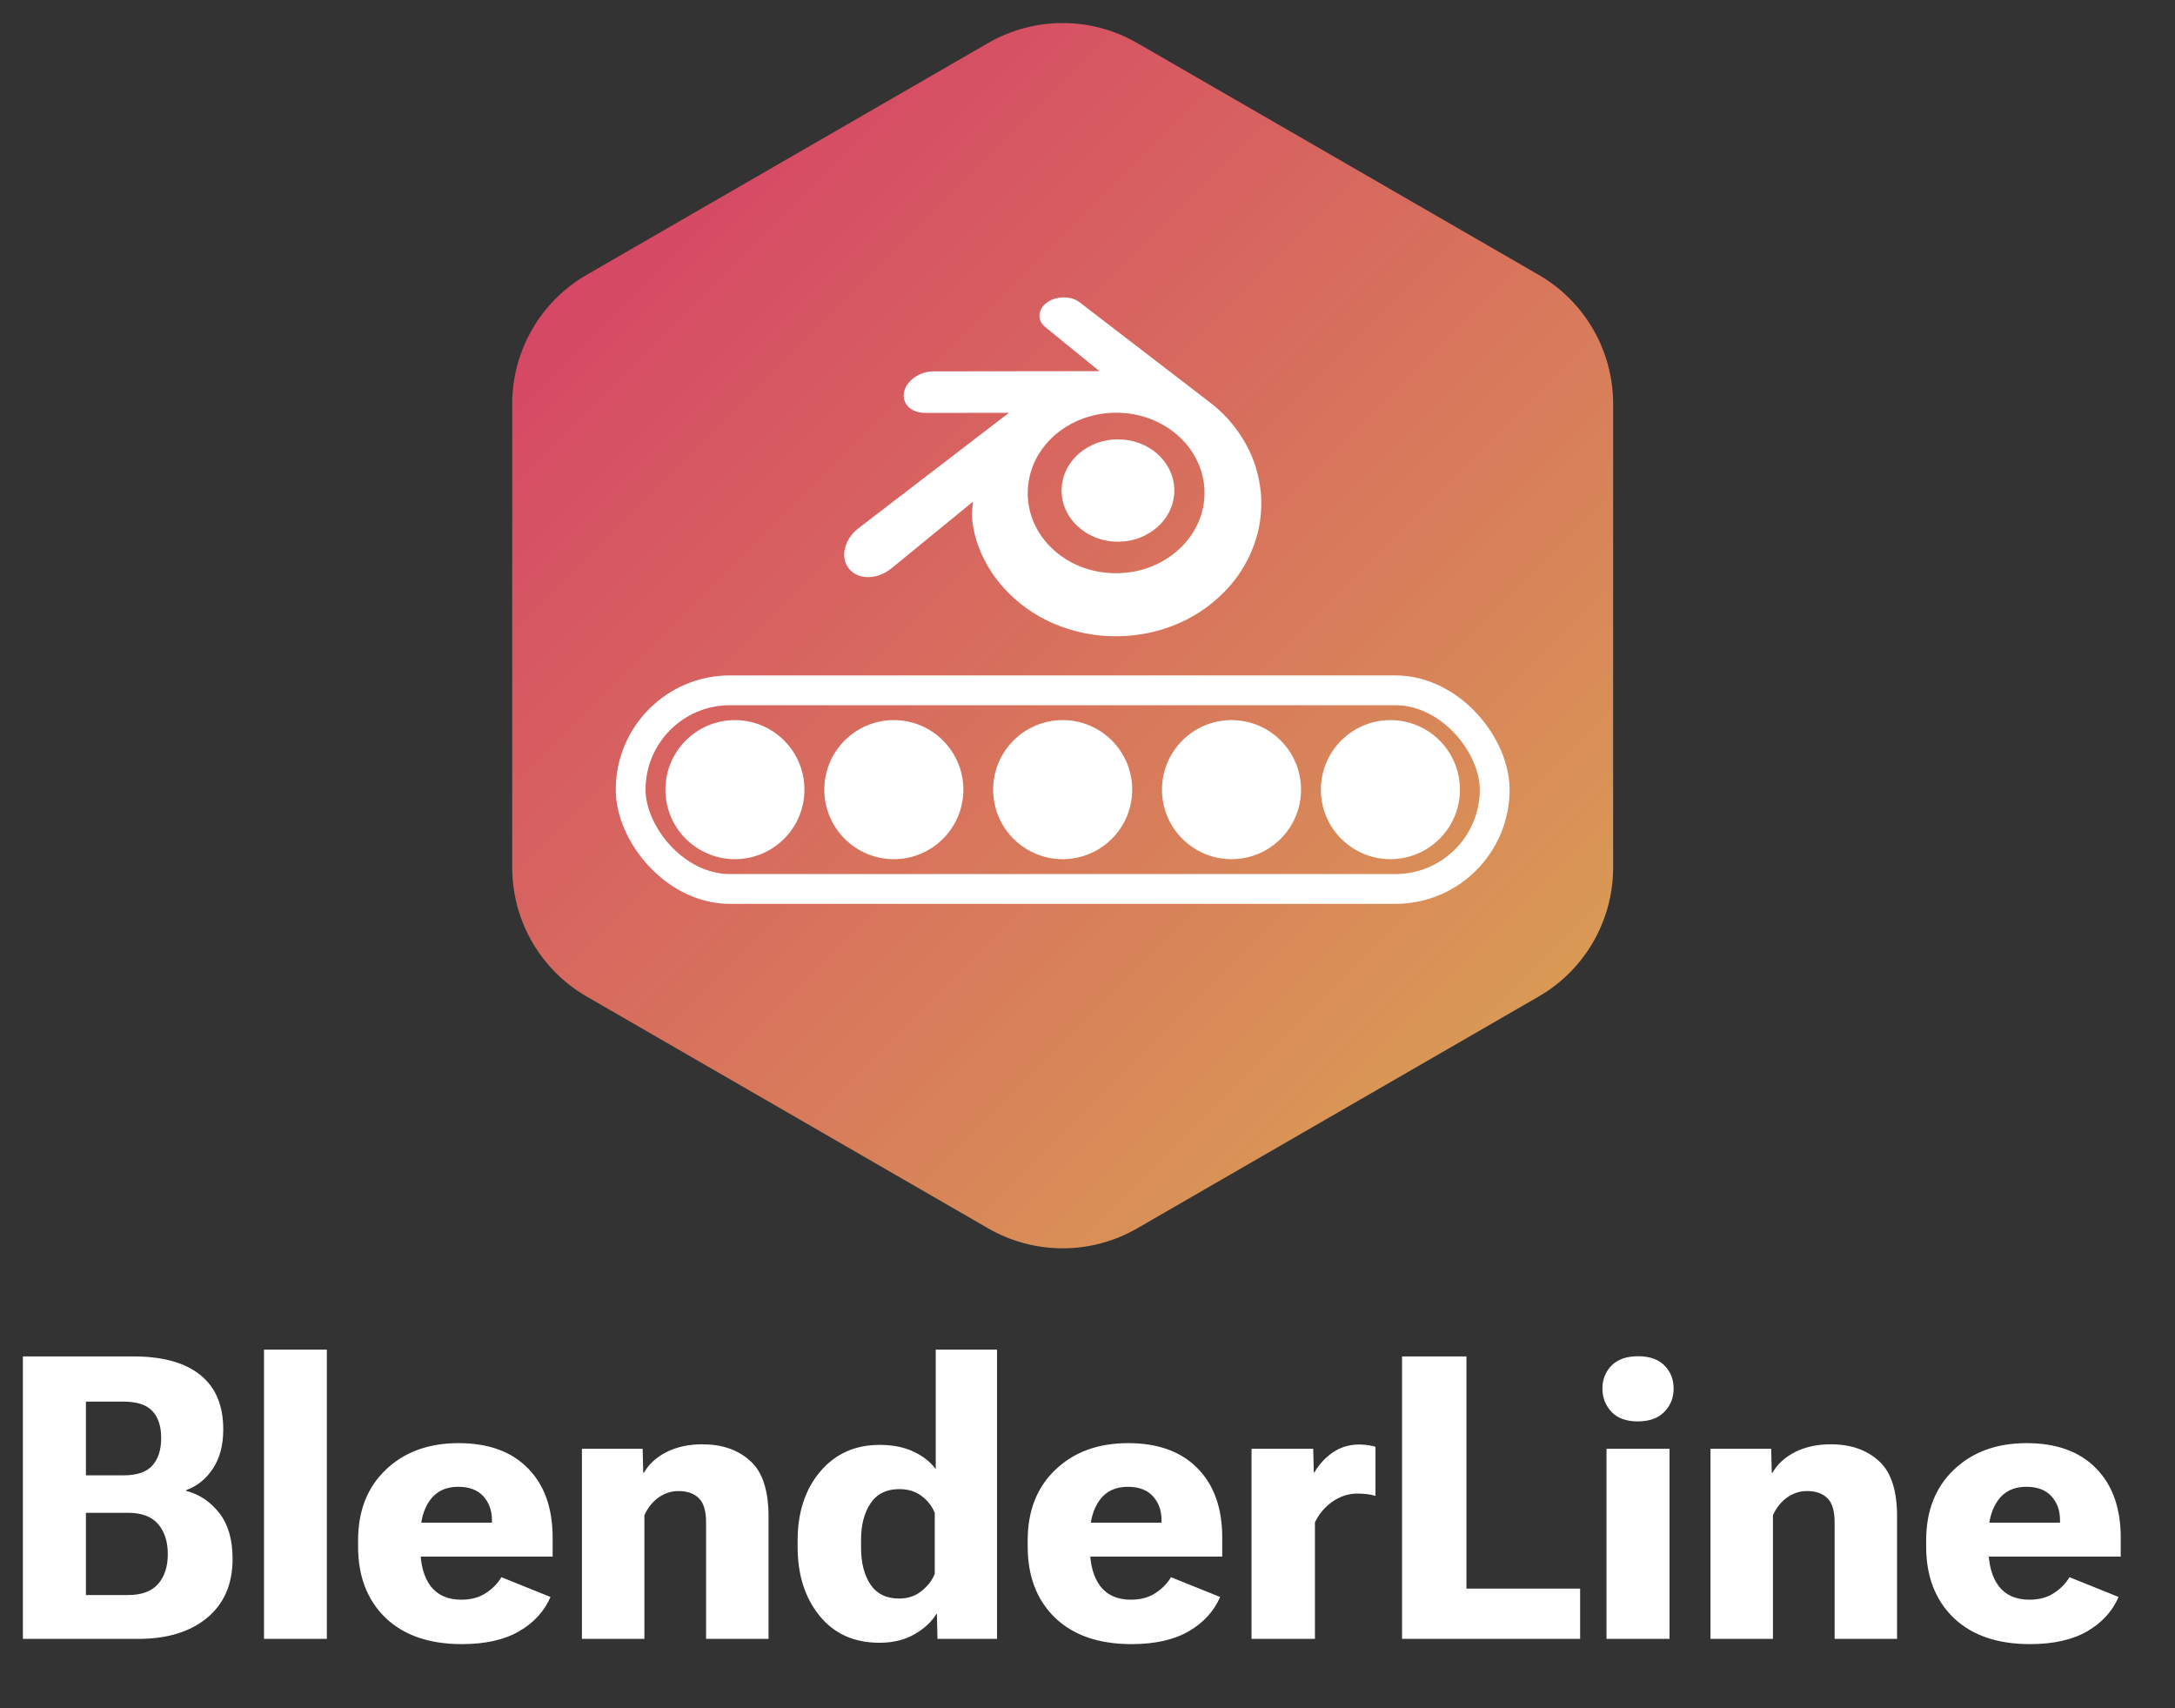 <svg width="219" height="172" viewBox="0 0 219 172" fill="none" xmlns="http://www.w3.org/2000/svg">
<rect x="0" y="0" width="219" height="172" fill="#333333" stroke="none"/>
<path d="M99.5 4.33C104.141 1.651 109.859 1.651 114.5 4.33L154.926 27.67C159.567 30.349 162.426 35.301 162.426 40.66V87.34C162.426 92.699 159.567 97.651 154.926 100.33L114.5 123.67C109.859 126.349 104.141 126.349 99.5 123.67L59.074 100.33C54.433 97.651 51.574 92.699 51.574 87.34V40.66C51.574 35.301 54.433 30.349 59.074 27.67L99.5 4.33Z" fill="url(#paint0_linear_102_19)"/>
<rect x="63.5" y="69.5" width="87" height="20" rx="10" stroke="white" stroke-width="3"/>
<circle cx="107" cy="79.5" r="7" fill="white"/>
<circle cx="140" cy="79.5" r="7" fill="white"/>
<circle cx="124" cy="79.5" r="7" fill="white"/>
<circle cx="90" cy="79.5" r="7" fill="white"/>
<circle cx="74" cy="79.5" r="7" fill="white"/>
<path d="M106.899 49.126C106.973 47.724 107.664 46.487 108.695 45.613C109.782 44.71 111.156 44.225 112.571 44.232C114.056 44.232 115.422 44.758 116.441 45.613C117.473 46.488 118.156 47.724 118.237 49.126C118.312 50.561 117.739 51.902 116.72 52.892C115.606 53.959 114.116 54.546 112.571 54.534C111.019 54.546 109.53 53.96 108.408 52.892C107.396 51.901 106.816 50.561 106.897 49.126H106.899ZM97.869 51.956C97.874 52.503 98.052 53.569 98.311 54.403C98.879 56.194 99.829 57.841 101.1 59.222C102.461 60.72 104.123 61.915 105.973 62.729C107.999 63.618 110.179 64.069 112.38 64.056C114.586 64.062 116.767 63.604 118.785 62.711C120.637 61.89 122.292 60.685 123.658 59.189C124.922 57.802 125.872 56.148 126.44 54.355C126.986 52.619 127.137 50.78 126.878 48.975C126.631 47.247 126.028 45.59 125.099 44.115C124.238 42.733 123.145 41.523 121.859 40.54L108.707 30.435C107.846 29.772 106.397 29.779 105.454 30.435C104.497 31.106 104.387 32.213 105.233 32.917L110.704 37.368L94.003 37.389C92.621 37.389 91.303 38.29 91.036 39.44C90.769 40.602 91.699 41.566 93.134 41.572L101.591 41.56L86.443 53.179C85.022 54.266 84.564 56.084 85.46 57.227C86.368 58.396 88.304 58.396 89.746 57.234L97.976 50.499C97.976 50.499 97.854 51.409 97.867 51.955L97.869 51.956ZM119.024 54.997C117.323 56.728 114.95 57.711 112.381 57.711C109.81 57.718 107.43 56.747 105.736 55.025C104.936 54.217 104.313 53.246 103.923 52.18C103.193 50.158 103.377 47.908 104.417 46.021C104.93 45.106 105.612 44.284 106.433 43.622C108.081 42.283 110.18 41.558 112.381 41.552C114.574 41.552 116.674 42.27 118.32 43.608C119.161 44.292 119.844 45.099 120.336 46.002C120.849 46.917 121.164 47.936 121.253 48.99C121.349 50.062 121.206 51.142 120.837 52.154C120.44 53.221 119.824 54.191 119.025 54.998L119.024 54.997Z" fill="white"/>
<path d="M2.305 165V136.562H13.418C16.387 136.562 18.639 137.188 20.176 138.438C21.712 139.674 22.48 141.497 22.48 143.906C22.48 145.508 22.129 146.829 21.426 147.871C20.736 148.913 19.844 149.629 18.75 150.02V150.098C20.091 150.449 21.204 151.198 22.09 152.344C22.975 153.477 23.418 155.013 23.418 156.953C23.418 159.492 22.559 161.471 20.84 162.891C19.134 164.297 16.829 165 13.926 165H2.305ZM8.652 160.586H12.891C14.258 160.586 15.267 160.215 15.918 159.473C16.569 158.73 16.895 157.728 16.895 156.465C16.895 155.202 16.569 154.193 15.918 153.438C15.267 152.682 14.258 152.305 12.891 152.305H8.652V160.586ZM8.652 148.535H12.441C13.783 148.535 14.746 148.21 15.332 147.559C15.931 146.895 16.23 145.97 16.23 144.785C16.23 143.587 15.931 142.676 15.332 142.051C14.746 141.426 13.783 141.113 12.441 141.113H8.652V148.535ZM26.582 165V135.879H32.91V165H26.582ZM36.055 155.703V155.078C36.055 152.109 36.986 149.74 38.848 147.969C40.71 146.185 43.151 145.293 46.172 145.293C49.18 145.293 51.51 146.139 53.164 147.832C54.818 149.512 55.645 151.836 55.645 154.805V156.719H39.785V153.301H49.531V153.027C49.531 152.077 49.245 151.283 48.672 150.645C48.099 150.007 47.253 149.688 46.133 149.688C44.883 149.688 43.932 150.143 43.281 151.055C42.643 151.953 42.324 153.112 42.324 154.531V155.859C42.324 157.487 42.669 158.763 43.359 159.688C44.062 160.599 45.091 161.055 46.445 161.055C47.409 161.055 48.223 160.84 48.887 160.41C49.564 159.98 50.098 159.44 50.488 158.789L55.43 160.781C54.805 162.227 53.75 163.379 52.266 164.238C50.781 165.098 48.861 165.527 46.504 165.527C43.223 165.527 40.658 164.642 38.809 162.871C36.973 161.087 36.055 158.698 36.055 155.703ZM58.594 165V145.859H64.707L64.766 148.262H64.844C65.338 147.402 66.094 146.712 67.109 146.191C68.138 145.671 69.342 145.41 70.723 145.41C72.702 145.41 74.303 145.964 75.527 147.07C76.764 148.164 77.383 150.033 77.383 152.676V165H71.094V153.262C71.094 152.116 70.853 151.309 70.371 150.84C69.889 150.358 69.206 150.117 68.32 150.117C67.578 150.117 66.901 150.339 66.289 150.781C65.677 151.224 65.208 151.816 64.883 152.559V165H58.594ZM80.312 155.723V155.098C80.312 152.272 81.068 149.961 82.578 148.164C84.102 146.367 86.094 145.469 88.555 145.469C89.896 145.469 91.042 145.697 91.992 146.152C92.943 146.595 93.685 147.181 94.219 147.91V135.879H100.391V165H94.394L94.336 162.5H94.277C93.783 163.307 93.04 163.991 92.051 164.551C91.061 165.111 89.896 165.391 88.555 165.391C86.003 165.391 83.991 164.486 82.519 162.676C81.048 160.866 80.312 158.548 80.312 155.723ZM86.699 155.82C86.699 157.331 87.012 158.561 87.637 159.512C88.275 160.462 89.238 160.938 90.527 160.938C91.413 160.938 92.162 160.69 92.773 160.195C93.398 159.701 93.848 159.121 94.121 158.457V152.324C93.861 151.66 93.424 151.094 92.812 150.625C92.201 150.156 91.445 149.922 90.547 149.922C89.258 149.922 88.294 150.397 87.656 151.348C87.018 152.298 86.699 153.529 86.699 155.039V155.82ZM103.477 155.703V155.078C103.477 152.109 104.408 149.74 106.27 147.969C108.132 146.185 110.573 145.293 113.594 145.293C116.602 145.293 118.932 146.139 120.586 147.832C122.24 149.512 123.066 151.836 123.066 154.805V156.719H107.207V153.301H116.953V153.027C116.953 152.077 116.667 151.283 116.094 150.645C115.521 150.007 114.674 149.688 113.555 149.688C112.305 149.688 111.354 150.143 110.703 151.055C110.065 151.953 109.746 153.112 109.746 154.531V155.859C109.746 157.487 110.091 158.763 110.781 159.688C111.484 160.599 112.513 161.055 113.867 161.055C114.831 161.055 115.645 160.84 116.309 160.41C116.986 159.98 117.52 159.44 117.91 158.789L122.852 160.781C122.227 162.227 121.172 163.379 119.688 164.238C118.203 165.098 116.283 165.527 113.926 165.527C110.645 165.527 108.079 164.642 106.23 162.871C104.395 161.087 103.477 158.698 103.477 155.703ZM126.016 165V145.859H132.227L132.285 148.242H132.344C132.812 147.435 133.431 146.764 134.199 146.23C134.98 145.697 135.866 145.43 136.855 145.43C137.194 145.43 137.52 145.456 137.832 145.508C138.145 145.56 138.366 145.612 138.496 145.664V150.605C138.262 150.527 137.988 150.469 137.676 150.43C137.363 150.391 137.025 150.371 136.66 150.371C135.788 150.371 134.961 150.638 134.18 151.172C133.411 151.706 132.819 152.402 132.402 153.262V165H126.016ZM141.172 165V136.562H147.656V159.941H159.102V165H141.172ZM161.758 165V145.859H168.105V165H161.758ZM161.348 139.805C161.348 138.88 161.654 138.105 162.266 137.48C162.891 136.855 163.783 136.543 164.941 136.543C166.1 136.543 166.986 136.855 167.598 137.48C168.21 138.092 168.516 138.867 168.516 139.805C168.516 140.729 168.203 141.51 167.578 142.148C166.953 142.786 166.061 143.105 164.902 143.105C163.757 143.105 162.878 142.786 162.266 142.148C161.654 141.497 161.348 140.716 161.348 139.805ZM172.227 165V145.859H178.34L178.398 148.262H178.477C178.971 147.402 179.727 146.712 180.742 146.191C181.771 145.671 182.975 145.41 184.355 145.41C186.335 145.41 187.936 145.964 189.16 147.07C190.397 148.164 191.016 150.033 191.016 152.676V165H184.727V153.262C184.727 152.116 184.486 151.309 184.004 150.84C183.522 150.358 182.839 150.117 181.953 150.117C181.211 150.117 180.534 150.339 179.922 150.781C179.31 151.224 178.841 151.816 178.516 152.559V165H172.227ZM193.945 155.703V155.078C193.945 152.109 194.876 149.74 196.738 147.969C198.6 146.185 201.042 145.293 204.062 145.293C207.07 145.293 209.401 146.139 211.055 147.832C212.708 149.512 213.535 151.836 213.535 154.805V156.719H197.676V153.301H207.422V153.027C207.422 152.077 207.135 151.283 206.562 150.645C205.99 150.007 205.143 149.688 204.023 149.688C202.773 149.688 201.823 150.143 201.172 151.055C200.534 151.953 200.215 153.112 200.215 154.531V155.859C200.215 157.487 200.56 158.763 201.25 159.688C201.953 160.599 202.982 161.055 204.336 161.055C205.299 161.055 206.113 160.84 206.777 160.41C207.454 159.98 207.988 159.44 208.379 158.789L213.32 160.781C212.695 162.227 211.641 163.379 210.156 164.238C208.672 165.098 206.751 165.527 204.395 165.527C201.113 165.527 198.548 164.642 196.699 162.871C194.863 161.087 193.945 158.698 193.945 155.703Z" fill="white"/>
<defs>
<linearGradient id="paint0_linear_102_19" x1="43" y1="0" x2="171" y2="128" gradientUnits="userSpaceOnUse">
<stop stop-color="#D53369"/>
<stop offset="1" stop-color="#DAAE51"/>
</linearGradient>
</defs>
</svg>
